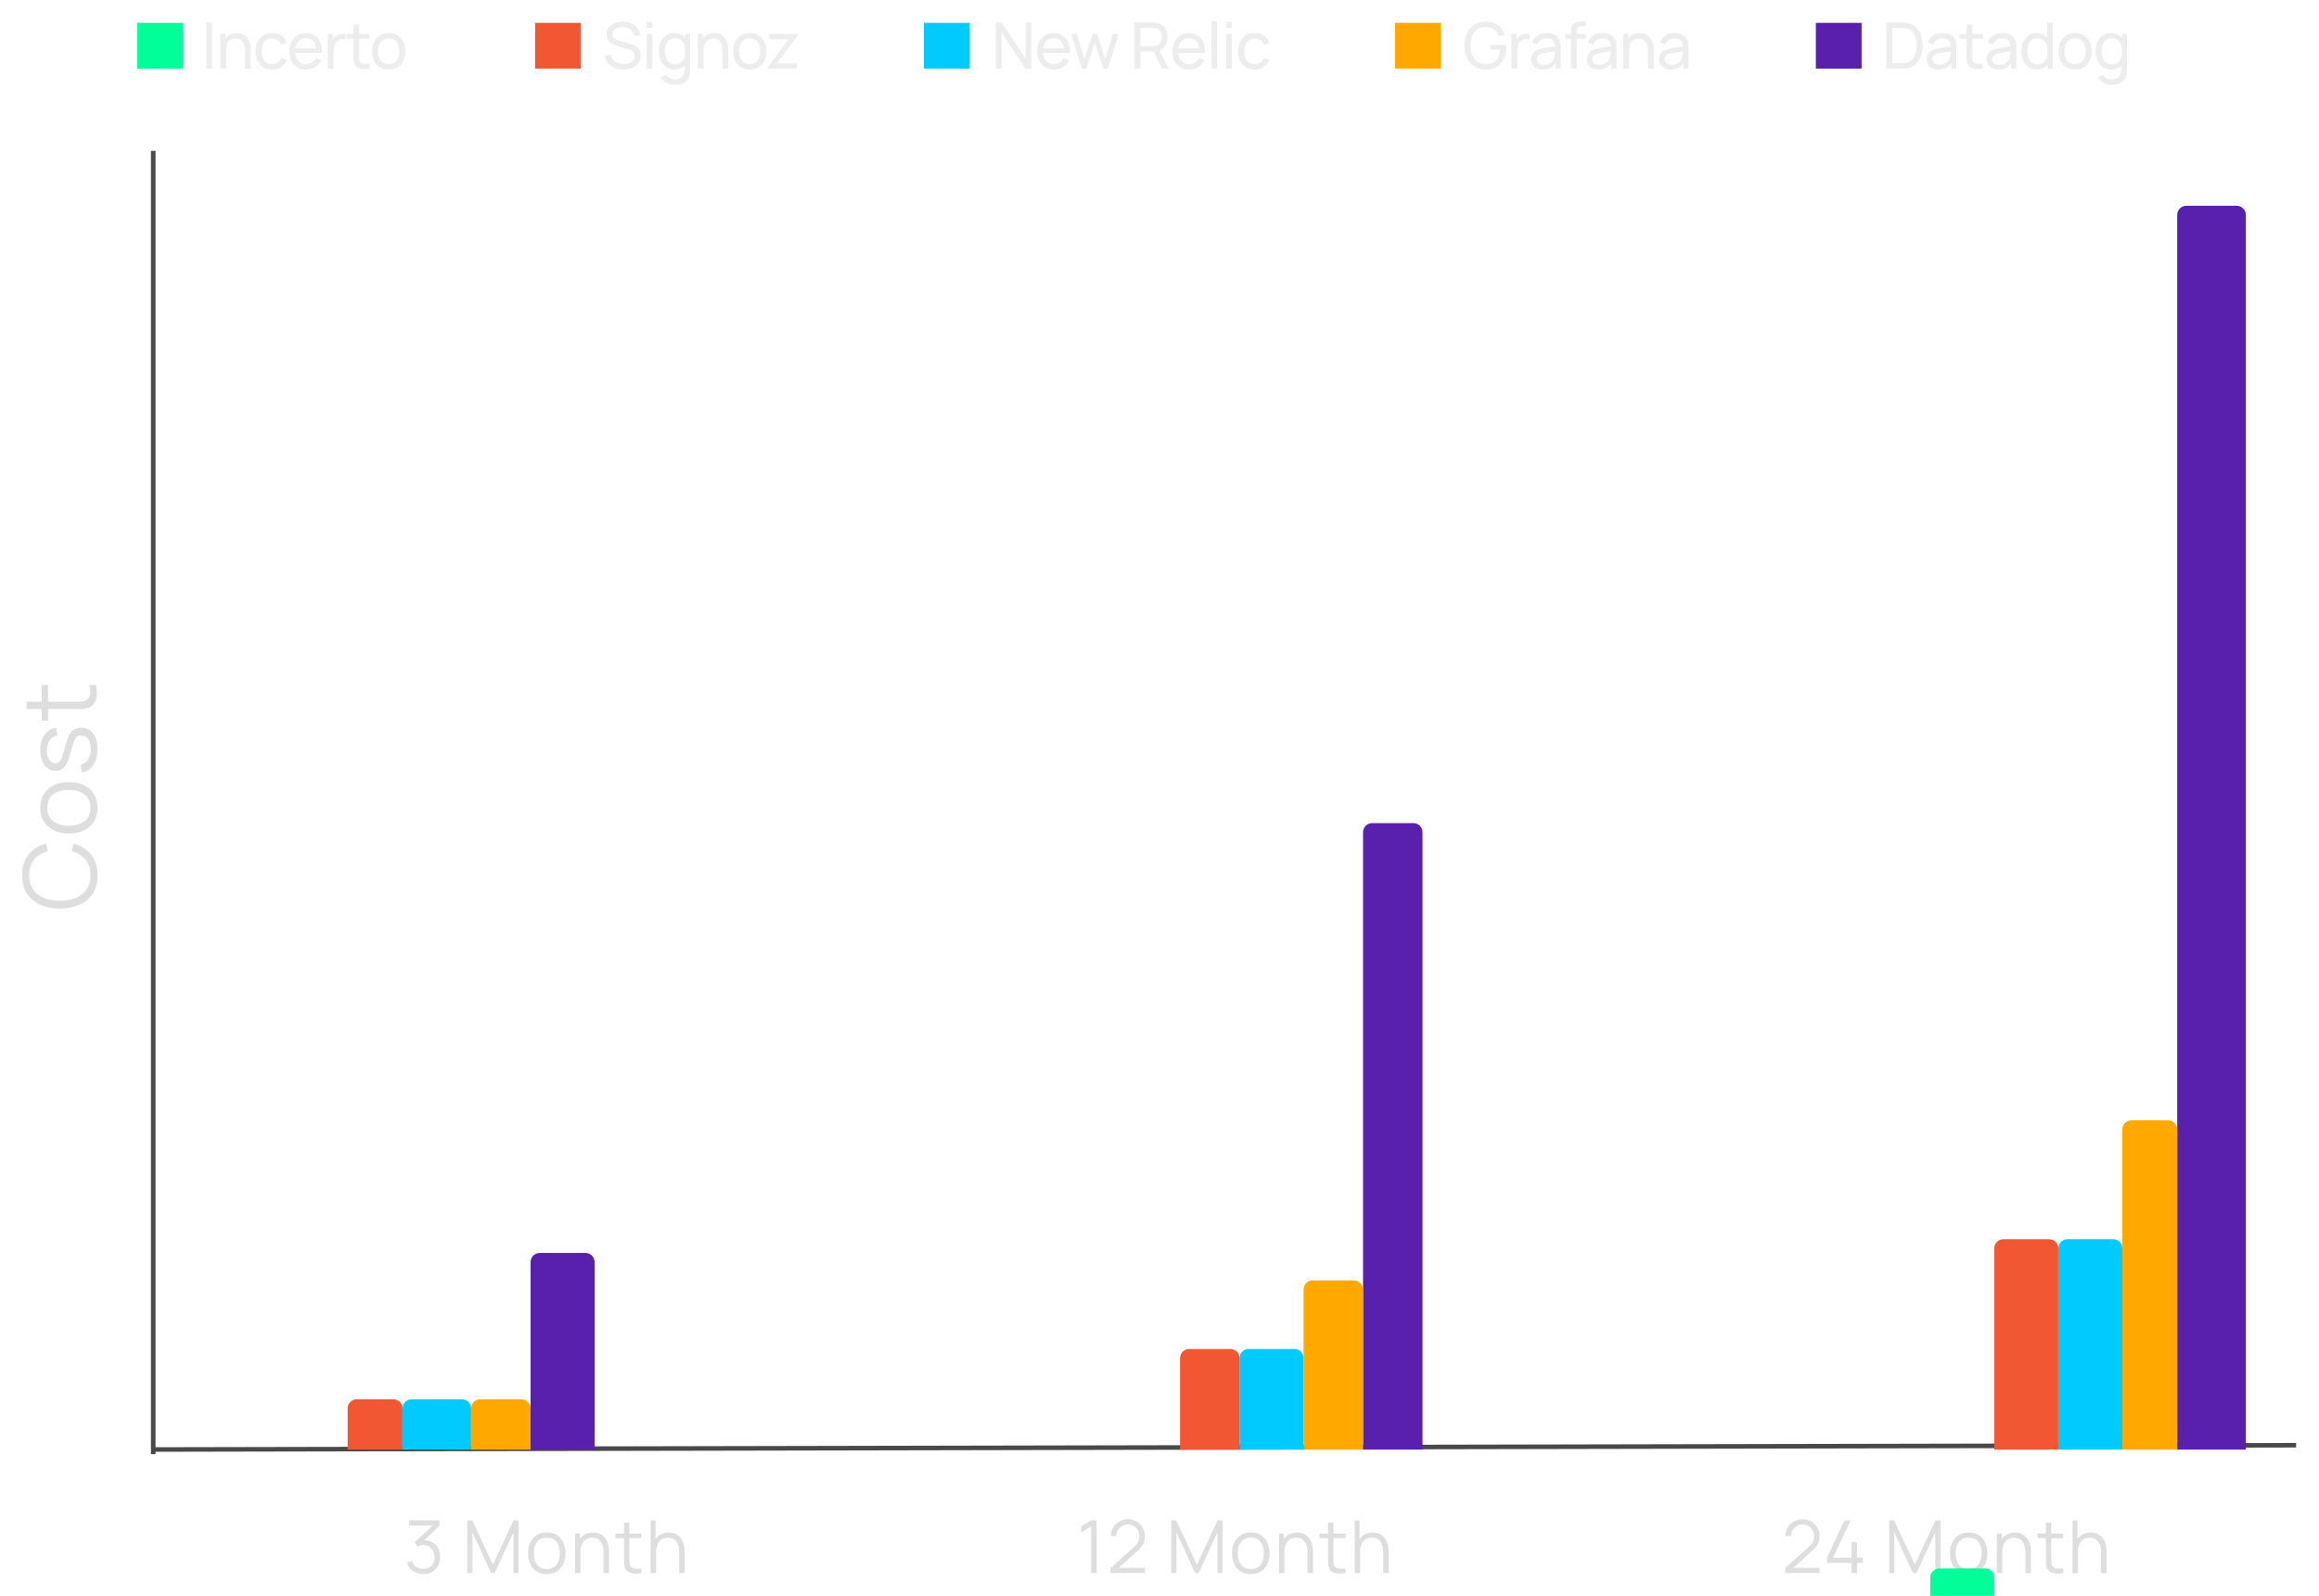 <svg width="507" height="349" viewBox="0 0 507 349" fill="none" xmlns="http://www.w3.org/2000/svg">
<line x1="33.5" y1="318" x2="33.5" y2="33" stroke="#494949"/>
<line y1="-0.5" x2="468.223" y2="-0.5" transform="matrix(1 -0.002 0.002 1 33.777 317.482)" stroke="#494949"/>
<path d="M92.569 344.232C91.998 344.232 91.472 344.131 90.993 343.928C90.513 343.725 90.099 343.437 89.752 343.064C89.406 342.685 89.153 342.235 88.993 341.712L90.112 341.376C90.305 341.947 90.619 342.379 91.056 342.672C91.499 342.965 91.998 343.107 92.552 343.096C93.064 343.085 93.504 342.971 93.873 342.752C94.246 342.533 94.531 342.229 94.728 341.84C94.926 341.451 95.025 341 95.025 340.488C95.025 339.704 94.795 339.075 94.337 338.6C93.883 338.12 93.283 337.88 92.537 337.88C92.329 337.88 92.11 337.909 91.88 337.968C91.651 338.021 91.438 338.099 91.24 338.2L90.648 337.264L95.129 333.128L95.32 333.608H89.448V332.48H96.105V333.624L92.201 337.352L92.184 336.888C92.984 336.787 93.689 336.877 94.296 337.16C94.904 337.443 95.379 337.875 95.721 338.456C96.067 339.032 96.24 339.709 96.24 340.488C96.24 341.224 96.081 341.875 95.76 342.44C95.446 343 95.011 343.44 94.457 343.76C93.902 344.075 93.272 344.232 92.569 344.232ZM102.159 344V332.48H103.239L107.767 342.168L112.271 332.48H113.367V343.992H112.247V335.104L108.143 344H107.383L103.287 335.104V344H102.159ZM119.541 344.24C118.682 344.24 117.949 344.045 117.341 343.656C116.733 343.267 116.266 342.728 115.941 342.04C115.615 341.352 115.453 340.563 115.453 339.672C115.453 338.765 115.618 337.971 115.949 337.288C116.279 336.605 116.749 336.075 117.357 335.696C117.97 335.312 118.698 335.12 119.541 335.12C120.405 335.12 121.141 335.315 121.749 335.704C122.362 336.088 122.829 336.624 123.149 337.312C123.474 337.995 123.637 338.781 123.637 339.672C123.637 340.579 123.474 341.376 123.149 342.064C122.823 342.747 122.354 343.28 121.741 343.664C121.127 344.048 120.394 344.24 119.541 344.24ZM119.541 343.112C120.501 343.112 121.215 342.795 121.685 342.16C122.154 341.52 122.389 340.691 122.389 339.672C122.389 338.627 122.151 337.795 121.677 337.176C121.207 336.557 120.495 336.248 119.541 336.248C118.895 336.248 118.362 336.395 117.941 336.688C117.525 336.976 117.213 337.379 117.005 337.896C116.802 338.408 116.701 339 116.701 339.672C116.701 340.712 116.941 341.547 117.421 342.176C117.901 342.8 118.607 343.112 119.541 343.112ZM131.961 344V339.592C131.961 339.112 131.916 338.672 131.825 338.272C131.735 337.867 131.588 337.515 131.385 337.216C131.188 336.912 130.929 336.677 130.609 336.512C130.295 336.347 129.911 336.264 129.457 336.264C129.041 336.264 128.673 336.336 128.353 336.48C128.039 336.624 127.772 336.832 127.553 337.104C127.34 337.371 127.177 337.696 127.065 338.08C126.953 338.464 126.897 338.901 126.897 339.392L126.065 339.208C126.065 338.323 126.22 337.579 126.529 336.976C126.839 336.373 127.265 335.917 127.809 335.608C128.353 335.299 128.977 335.144 129.681 335.144C130.199 335.144 130.649 335.224 131.033 335.384C131.423 335.544 131.751 335.76 132.017 336.032C132.289 336.304 132.508 336.616 132.673 336.968C132.839 337.315 132.959 337.685 133.033 338.08C133.108 338.469 133.145 338.859 133.145 339.248V344H131.961ZM125.713 344V335.36H126.777V337.488H126.897V344H125.713ZM140.245 344C139.76 344.101 139.28 344.141 138.805 344.12C138.336 344.099 137.915 343.997 137.541 343.816C137.173 343.635 136.893 343.352 136.701 342.968C136.547 342.648 136.461 342.325 136.445 342C136.435 341.669 136.429 341.293 136.429 340.872V332.96H137.597V340.824C137.597 341.187 137.6 341.491 137.605 341.736C137.616 341.976 137.672 342.189 137.773 342.376C137.965 342.733 138.269 342.947 138.685 343.016C139.107 343.085 139.627 343.069 140.245 342.968V344ZM134.581 336.368V335.36H140.245V336.368H134.581ZM148.507 344V339.592C148.507 339.112 148.462 338.672 148.371 338.272C148.281 337.867 148.134 337.515 147.931 337.216C147.734 336.912 147.475 336.677 147.155 336.512C146.841 336.347 146.457 336.264 146.003 336.264C145.587 336.264 145.219 336.336 144.899 336.48C144.585 336.624 144.318 336.832 144.099 337.104C143.886 337.371 143.723 337.696 143.611 338.08C143.499 338.464 143.443 338.901 143.443 339.392L142.611 339.208C142.611 338.323 142.766 337.579 143.075 336.976C143.385 336.373 143.811 335.917 144.355 335.608C144.899 335.299 145.523 335.144 146.227 335.144C146.745 335.144 147.195 335.224 147.579 335.384C147.969 335.544 148.297 335.76 148.563 336.032C148.835 336.304 149.054 336.616 149.219 336.968C149.385 337.315 149.505 337.685 149.579 338.08C149.654 338.469 149.691 338.859 149.691 339.248V344H148.507ZM142.259 344V332.48H143.323V338.984H143.443V344H142.259Z" fill="#DEDEDE"/>
<path d="M238.563 344V333.792L236.395 335.096V333.776L238.563 332.48H239.755V344H238.563ZM242.789 343.992L242.797 342.92L248.005 338.216C248.453 337.811 248.749 337.427 248.893 337.064C249.042 336.696 249.117 336.312 249.117 335.912C249.117 335.437 249.005 335.008 248.781 334.624C248.557 334.24 248.256 333.936 247.877 333.712C247.498 333.483 247.074 333.368 246.605 333.368C246.114 333.368 245.677 333.485 245.293 333.72C244.909 333.955 244.605 334.264 244.381 334.648C244.162 335.032 244.056 335.451 244.061 335.904H242.861C242.861 335.205 243.026 334.579 243.357 334.024C243.688 333.469 244.136 333.035 244.701 332.72C245.266 332.4 245.906 332.24 246.621 332.24C247.32 332.24 247.946 332.405 248.501 332.736C249.061 333.061 249.501 333.504 249.821 334.064C250.146 334.619 250.309 335.237 250.309 335.92C250.309 336.4 250.25 336.824 250.133 337.192C250.021 337.555 249.842 337.893 249.597 338.208C249.357 338.517 249.05 338.837 248.677 339.168L244.053 343.344L243.869 342.864H250.309V343.992H242.789ZM256.077 344V332.48H257.157L261.685 342.168L266.189 332.48H267.285V343.992H266.165V335.104L262.061 344H261.301L257.205 335.104V344H256.077ZM273.458 344.24C272.6 344.24 271.866 344.045 271.258 343.656C270.65 343.267 270.184 342.728 269.858 342.04C269.533 341.352 269.37 340.563 269.37 339.672C269.37 338.765 269.536 337.971 269.866 337.288C270.197 336.605 270.666 336.075 271.274 335.696C271.888 335.312 272.616 335.12 273.458 335.12C274.322 335.12 275.058 335.315 275.666 335.704C276.28 336.088 276.746 336.624 277.066 337.312C277.392 337.995 277.554 338.781 277.554 339.672C277.554 340.579 277.392 341.376 277.066 342.064C276.741 342.747 276.272 343.28 275.658 343.664C275.045 344.048 274.312 344.24 273.458 344.24ZM273.458 343.112C274.418 343.112 275.133 342.795 275.602 342.16C276.072 341.52 276.306 340.691 276.306 339.672C276.306 338.627 276.069 337.795 275.594 337.176C275.125 336.557 274.413 336.248 273.458 336.248C272.813 336.248 272.28 336.395 271.858 336.688C271.442 336.976 271.13 337.379 270.922 337.896C270.72 338.408 270.618 339 270.618 339.672C270.618 340.712 270.858 341.547 271.338 342.176C271.818 342.8 272.525 343.112 273.458 343.112ZM285.879 344V339.592C285.879 339.112 285.834 338.672 285.743 338.272C285.652 337.867 285.506 337.515 285.303 337.216C285.106 336.912 284.847 336.677 284.527 336.512C284.212 336.347 283.828 336.264 283.375 336.264C282.959 336.264 282.591 336.336 282.271 336.48C281.956 336.624 281.69 336.832 281.471 337.104C281.258 337.371 281.095 337.696 280.983 338.08C280.871 338.464 280.815 338.901 280.815 339.392L279.983 339.208C279.983 338.323 280.138 337.579 280.447 336.976C280.756 336.373 281.183 335.917 281.727 335.608C282.271 335.299 282.895 335.144 283.599 335.144C284.116 335.144 284.567 335.224 284.951 335.384C285.34 335.544 285.668 335.76 285.935 336.032C286.207 336.304 286.426 336.616 286.591 336.968C286.756 337.315 286.876 337.685 286.951 338.08C287.026 338.469 287.063 338.859 287.063 339.248V344H285.879ZM279.631 344V335.36H280.695V337.488H280.815V344H279.631ZM294.163 344C293.678 344.101 293.198 344.141 292.723 344.12C292.254 344.099 291.832 343.997 291.459 343.816C291.091 343.635 290.811 343.352 290.619 342.968C290.464 342.648 290.379 342.325 290.363 342C290.352 341.669 290.347 341.293 290.347 340.872V332.96H291.515V340.824C291.515 341.187 291.518 341.491 291.523 341.736C291.534 341.976 291.59 342.189 291.691 342.376C291.883 342.733 292.187 342.947 292.603 343.016C293.024 343.085 293.544 343.069 294.163 342.968V344ZM288.499 336.368V335.36H294.163V336.368H288.499ZM302.425 344V339.592C302.425 339.112 302.38 338.672 302.289 338.272C302.199 337.867 302.052 337.515 301.849 337.216C301.652 336.912 301.393 336.677 301.073 336.512C300.759 336.347 300.375 336.264 299.921 336.264C299.505 336.264 299.137 336.336 298.817 336.48C298.503 336.624 298.236 336.832 298.017 337.104C297.804 337.371 297.641 337.696 297.529 338.08C297.417 338.464 297.361 338.901 297.361 339.392L296.529 339.208C296.529 338.323 296.684 337.579 296.993 336.976C297.303 336.373 297.729 335.917 298.273 335.608C298.817 335.299 299.441 335.144 300.145 335.144C300.663 335.144 301.113 335.224 301.497 335.384C301.887 335.544 302.215 335.76 302.481 336.032C302.753 336.304 302.972 336.616 303.137 336.968C303.303 337.315 303.423 337.685 303.497 338.08C303.572 338.469 303.609 338.859 303.609 339.248V344H302.425ZM296.177 344V332.48H297.241V338.984H297.361V344H296.177Z" fill="#DEDEDE"/>
<path d="M390.289 343.992L390.297 342.92L395.505 338.216C395.953 337.811 396.249 337.427 396.393 337.064C396.543 336.696 396.617 336.312 396.617 335.912C396.617 335.437 396.505 335.008 396.281 334.624C396.057 334.24 395.756 333.936 395.377 333.712C394.999 333.483 394.575 333.368 394.105 333.368C393.615 333.368 393.177 333.485 392.793 333.72C392.409 333.955 392.105 334.264 391.881 334.648C391.663 335.032 391.556 335.451 391.561 335.904H390.361C390.361 335.205 390.527 334.579 390.857 334.024C391.188 333.469 391.636 333.035 392.201 332.72C392.767 332.4 393.407 332.24 394.121 332.24C394.82 332.24 395.447 332.405 396.001 332.736C396.561 333.061 397.001 333.504 397.321 334.064C397.647 334.619 397.809 335.237 397.809 335.92C397.809 336.4 397.751 336.824 397.633 337.192C397.521 337.555 397.343 337.893 397.097 338.208C396.857 338.517 396.551 338.837 396.177 339.168L391.553 343.344L391.369 342.864H397.809V343.992H390.289ZM404.814 344V341.768H399.422V340.648L403.278 332.48H404.598L400.742 340.648H404.814V337.288H405.998V340.648H407.254V341.768H405.998V344H404.814ZM413.023 344V332.48H414.103L418.631 342.168L423.135 332.48H424.231V343.992H423.111V335.104L419.007 344H418.247L414.151 335.104V344H413.023ZM430.404 344.24C429.545 344.24 428.812 344.045 428.204 343.656C427.596 343.267 427.129 342.728 426.804 342.04C426.478 341.352 426.316 340.563 426.316 339.672C426.316 338.765 426.481 337.971 426.812 337.288C427.142 336.605 427.612 336.075 428.22 335.696C428.833 335.312 429.561 335.12 430.404 335.12C431.268 335.12 432.004 335.315 432.612 335.704C433.225 336.088 433.692 336.624 434.012 337.312C434.337 337.995 434.5 338.781 434.5 339.672C434.5 340.579 434.337 341.376 434.012 342.064C433.686 342.747 433.217 343.28 432.604 343.664C431.99 344.048 431.257 344.24 430.404 344.24ZM430.404 343.112C431.364 343.112 432.078 342.795 432.548 342.16C433.017 341.52 433.252 340.691 433.252 339.672C433.252 338.627 433.014 337.795 432.54 337.176C432.07 336.557 431.358 336.248 430.404 336.248C429.758 336.248 429.225 336.395 428.804 336.688C428.388 336.976 428.076 337.379 427.868 337.896C427.665 338.408 427.564 339 427.564 339.672C427.564 340.712 427.804 341.547 428.284 342.176C428.764 342.8 429.47 343.112 430.404 343.112ZM442.824 344V339.592C442.824 339.112 442.779 338.672 442.688 338.272C442.598 337.867 442.451 337.515 442.248 337.216C442.051 336.912 441.792 336.677 441.472 336.512C441.158 336.347 440.774 336.264 440.32 336.264C439.904 336.264 439.536 336.336 439.216 336.48C438.902 336.624 438.635 336.832 438.416 337.104C438.203 337.371 438.04 337.696 437.928 338.08C437.816 338.464 437.76 338.901 437.76 339.392L436.928 339.208C436.928 338.323 437.083 337.579 437.392 336.976C437.702 336.373 438.128 335.917 438.672 335.608C439.216 335.299 439.84 335.144 440.544 335.144C441.062 335.144 441.512 335.224 441.896 335.384C442.286 335.544 442.614 335.76 442.88 336.032C443.152 336.304 443.371 336.616 443.536 336.968C443.702 337.315 443.822 337.685 443.896 338.08C443.971 338.469 444.008 338.859 444.008 339.248V344H442.824ZM436.576 344V335.36H437.64V337.488H437.76V344H436.576ZM451.108 344C450.623 344.101 450.143 344.141 449.668 344.12C449.199 344.099 448.778 343.997 448.404 343.816C448.036 343.635 447.756 343.352 447.564 342.968C447.41 342.648 447.324 342.325 447.308 342C447.298 341.669 447.292 341.293 447.292 340.872V332.96H448.46V340.824C448.46 341.187 448.463 341.491 448.468 341.736C448.479 341.976 448.535 342.189 448.636 342.376C448.828 342.733 449.132 342.947 449.548 343.016C449.97 343.085 450.49 343.069 451.108 342.968V344ZM445.444 336.368V335.36H451.108V336.368H445.444ZM459.371 344V339.592C459.371 339.112 459.325 338.672 459.235 338.272C459.144 337.867 458.997 337.515 458.795 337.216C458.597 336.912 458.339 336.677 458.019 336.512C457.704 336.347 457.32 336.264 456.867 336.264C456.451 336.264 456.083 336.336 455.763 336.48C455.448 336.624 455.181 336.832 454.963 337.104C454.749 337.371 454.587 337.696 454.475 338.08C454.363 338.464 454.307 338.901 454.307 339.392L453.475 339.208C453.475 338.323 453.629 337.579 453.939 336.976C454.248 336.373 454.675 335.917 455.219 335.608C455.763 335.299 456.387 335.144 457.091 335.144C457.608 335.144 458.059 335.224 458.443 335.384C458.832 335.544 459.16 335.76 459.427 336.032C459.699 336.304 459.917 336.616 460.083 336.968C460.248 337.315 460.368 337.685 460.443 338.08C460.517 338.469 460.555 338.859 460.555 339.248V344H459.371ZM453.123 344V332.48H454.187V338.984H454.307V344H453.123Z" fill="#DEDEDE"/>
<path d="M21.33 191.394C21.33 192.971 20.982 194.302 20.285 195.387C19.581 196.473 18.609 197.294 17.37 197.851C16.131 198.409 14.701 198.687 13.08 198.687C11.459 198.687 10.029 198.409 8.79 197.851C7.551 197.294 6.583 196.473 5.886 195.387C5.182 194.302 4.83 192.971 4.83 191.394C4.83 189.554 5.303 188.05 6.249 186.884C7.188 185.718 8.449 184.919 10.033 184.486L10.462 186.136C9.208 186.474 8.214 187.079 7.481 187.951C6.748 188.824 6.381 189.972 6.381 191.394C6.381 192.634 6.663 193.664 7.228 194.485C7.793 195.307 8.581 195.926 9.593 196.344C10.598 196.755 11.76 196.968 13.08 196.982C14.4 196.99 15.562 196.788 16.567 196.377C17.572 195.959 18.36 195.336 18.932 194.507C19.497 193.671 19.779 192.634 19.779 191.394C19.779 189.972 19.412 188.824 18.679 187.951C17.938 187.079 16.945 186.474 15.698 186.136L16.127 184.486C17.711 184.919 18.976 185.718 19.922 186.884C20.861 188.05 21.33 189.554 21.33 191.394ZM21.33 176.658C21.33 177.839 21.062 178.847 20.527 179.683C19.992 180.519 19.251 181.161 18.305 181.608C17.359 182.056 16.274 182.279 15.049 182.279C13.802 182.279 12.71 182.052 11.771 181.597C10.832 181.143 10.103 180.497 9.582 179.661C9.054 178.818 8.79 177.817 8.79 176.658C8.79 175.47 9.058 174.458 9.593 173.622C10.121 172.779 10.858 172.137 11.804 171.697C12.743 171.25 13.824 171.026 15.049 171.026C16.296 171.026 17.392 171.25 18.338 171.697C19.277 172.145 20.01 172.79 20.538 173.633C21.066 174.477 21.33 175.485 21.33 176.658ZM19.779 176.658C19.779 175.338 19.343 174.356 18.47 173.71C17.59 173.065 16.45 172.742 15.049 172.742C13.612 172.742 12.468 173.069 11.617 173.721C10.766 174.367 10.341 175.346 10.341 176.658C10.341 177.546 10.543 178.279 10.946 178.858C11.342 179.43 11.896 179.859 12.607 180.145C13.311 180.424 14.125 180.563 15.049 180.563C16.479 180.563 17.627 180.233 18.492 179.573C19.35 178.913 19.779 177.942 19.779 176.658ZM21.319 163.834C21.319 165.228 21.018 166.375 20.417 167.277C19.816 168.172 18.98 168.722 17.909 168.927L17.634 167.277C18.309 167.101 18.848 166.702 19.251 166.078C19.647 165.448 19.845 164.67 19.845 163.746C19.845 162.844 19.658 162.133 19.284 161.612C18.903 161.092 18.386 160.831 17.733 160.831C17.366 160.831 17.069 160.916 16.842 161.084C16.607 161.246 16.391 161.579 16.193 162.085C15.995 162.591 15.76 163.347 15.489 164.351C15.196 165.429 14.902 166.273 14.609 166.881C14.316 167.49 13.978 167.923 13.597 168.179C13.208 168.436 12.735 168.564 12.178 168.564C11.503 168.564 10.913 168.374 10.407 167.992C9.894 167.611 9.498 167.083 9.219 166.408C8.933 165.734 8.79 164.949 8.79 164.054C8.79 163.16 8.937 162.36 9.23 161.656C9.516 160.945 9.919 160.373 10.44 159.94C10.961 159.508 11.566 159.251 12.255 159.17L12.552 160.82C11.855 160.93 11.305 161.279 10.902 161.865C10.491 162.445 10.279 163.182 10.264 164.076C10.242 164.92 10.403 165.605 10.748 166.133C11.085 166.661 11.536 166.925 12.101 166.925C12.416 166.925 12.688 166.83 12.915 166.639C13.135 166.449 13.344 166.104 13.542 165.605C13.74 165.099 13.956 164.381 14.191 163.449C14.47 162.357 14.763 161.499 15.071 160.875C15.379 160.252 15.742 159.808 16.16 159.544C16.578 159.28 17.095 159.148 17.711 159.148C18.833 159.148 19.717 159.566 20.362 160.402C21 161.231 21.319 162.375 21.319 163.834ZM21 149.801C21.139 150.468 21.194 151.128 21.165 151.781C21.136 152.426 20.996 153.005 20.747 153.519C20.498 154.025 20.109 154.41 19.581 154.674C19.141 154.886 18.697 155.004 18.25 155.026C17.795 155.04 17.278 155.048 16.699 155.048H5.82L5.82 153.442H16.633C17.132 153.442 17.55 153.438 17.887 153.431C18.217 153.416 18.51 153.339 18.767 153.2C19.258 152.936 19.552 152.518 19.647 151.946C19.742 151.366 19.72 150.651 19.581 149.801H21ZM10.506 157.589H9.12L9.12 149.801H10.506L10.506 157.589Z" fill="#DEDEDE"/>
<path d="M130 276C130 274.895 129.105 274 128 274H118C116.895 274 116 274.895 116 276V317H130V276Z" fill="#5920AD"/>
<path d="M103 308C103 306.895 102.105 306 101 306H90C88.895 306 88 306.895 88 308V317H103V308Z" fill="#00CAFF"/>
<path d="M116 308C116 306.895 115.105 306 114 306H105C103.895 306 103 306.895 103 308V317H116V308Z" fill="#FFA900"/>
<path d="M88 308C88 306.895 87.105 306 86 306H78C76.895 306 76 306.895 76 308V317H88V308Z" fill="#F25733"/>
<path d="M311 182C311 180.895 310.105 180 309 180H300C298.895 180 298 180.895 298 182V317H311V182Z" fill="#5920AD"/>
<path d="M285 297C285 295.895 284.105 295 283 295H273C271.895 295 271 295.895 271 297V317H285V297Z" fill="#00CAFF"/>
<path d="M298 282C298 280.895 297.105 280 296 280H287C285.895 280 285 280.895 285 282V317H298V282Z" fill="#FFA900"/>
<path d="M271 297C271 295.895 270.105 295 269 295H260C258.895 295 258 295.895 258 297V317H271V297Z" fill="#F25733"/>
<path d="M491 47C491 45.895 490.105 45 489 45H478C476.895 45 476 45.895 476 47V317H491V47Z" fill="#5920AD"/>
<path d="M464 273C464 271.895 463.105 271 462 271H452C450.895 271 450 271.895 450 273V317H464V273Z" fill="#00CAFF"/>
<path d="M476 247C476 245.895 475.105 245 474 245H466C464.895 245 464 245.895 464 247V317H476V247Z" fill="#FFA900"/>
<path d="M450 273C450 271.895 449.105 271 448 271H438C436.895 271 436 271.895 436 273V317H450V273Z" fill="#F25733"/>
<g filter="url(#filter0_ddddd_2175_2018)">
<path d="M76 317C76 315.895 75.105 315 74 315H63C61.895 315 61 315.895 61 317V317H76V317Z" fill="#00FF99"/>
</g>
<g filter="url(#filter1_ddddd_2175_2018)">
<path d="M258 317C258 315.895 257.105 315 256 315H246C244.895 315 244 315.895 244 317V317H258V317Z" fill="#00FF99"/>
</g>
<g filter="url(#filter2_ddddd_2175_2018)">
<path d="M436 308C436 306.895 435.105 306 434 306H424C422.895 306 422 306.895 422 308V317H436V308Z" fill="#00FF99"/>
</g>
<rect x="30" y="5" width="10" height="10" fill="#00FF99"/>
<path d="M45.12 15V4.92H46.366V15H45.12ZM53.569 15V11.213C53.569 10.854 53.537 10.508 53.471 10.177C53.411 9.846 53.301 9.549 53.142 9.288C52.988 9.022 52.778 8.812 52.512 8.658C52.251 8.504 51.92 8.427 51.518 8.427C51.206 8.427 50.921 8.481 50.664 8.588C50.412 8.691 50.195 8.849 50.013 9.064C49.831 9.279 49.689 9.549 49.586 9.876C49.488 10.198 49.439 10.578 49.439 11.017L48.62 10.765C48.62 10.032 48.751 9.405 49.012 8.882C49.278 8.355 49.649 7.951 50.125 7.671C50.606 7.386 51.171 7.244 51.819 7.244C52.309 7.244 52.727 7.321 53.072 7.475C53.418 7.629 53.705 7.834 53.933 8.091C54.162 8.343 54.342 8.628 54.472 8.945C54.603 9.258 54.694 9.577 54.745 9.904C54.801 10.226 54.829 10.532 54.829 10.821V15H53.569ZM48.179 15V7.44H49.299V9.463H49.439V15H48.179ZM59.486 15.21C58.721 15.21 58.069 15.04 57.533 14.699C57.001 14.354 56.595 13.88 56.315 13.278C56.035 12.676 55.89 11.99 55.881 11.22C55.89 10.431 56.037 9.738 56.322 9.141C56.611 8.539 57.024 8.07 57.561 7.734C58.097 7.398 58.744 7.23 59.5 7.23C60.298 7.23 60.984 7.426 61.558 7.818C62.136 8.21 62.524 8.747 62.72 9.428L61.488 9.799C61.329 9.36 61.07 9.02 60.711 8.777C60.356 8.534 59.948 8.413 59.486 8.413C58.968 8.413 58.541 8.534 58.205 8.777C57.869 9.015 57.619 9.346 57.456 9.771C57.292 10.191 57.209 10.674 57.204 11.22C57.213 12.06 57.407 12.739 57.785 13.257C58.167 13.77 58.734 14.027 59.486 14.027C59.98 14.027 60.391 13.915 60.718 13.691C61.044 13.462 61.292 13.133 61.46 12.704L62.72 13.033C62.459 13.738 62.05 14.277 61.495 14.65C60.94 15.023 60.27 15.21 59.486 15.21ZM66.939 15.21C66.197 15.21 65.549 15.047 64.993 14.72C64.443 14.389 64.013 13.929 63.705 13.341C63.397 12.748 63.243 12.058 63.243 11.269C63.243 10.443 63.395 9.729 63.698 9.127C64.002 8.52 64.424 8.054 64.965 7.727C65.511 7.396 66.151 7.23 66.883 7.23C67.644 7.23 68.29 7.405 68.822 7.755C69.359 8.105 69.76 8.604 70.026 9.253C70.297 9.902 70.414 10.674 70.376 11.57H69.116V11.122C69.102 10.193 68.913 9.5 68.549 9.043C68.185 8.581 67.644 8.35 66.925 8.35C66.155 8.35 65.57 8.597 65.168 9.092C64.767 9.587 64.566 10.296 64.566 11.22C64.566 12.111 64.767 12.802 65.168 13.292C65.57 13.782 66.141 14.027 66.883 14.027C67.383 14.027 67.817 13.913 68.185 13.684C68.554 13.455 68.843 13.126 69.053 12.697L70.25 13.11C69.956 13.777 69.513 14.295 68.92 14.664C68.332 15.028 67.672 15.21 66.939 15.21ZM64.146 11.57V10.569H69.732V11.57H64.146ZM71.655 15V7.44H72.768V9.267L72.586 9.029C72.675 8.796 72.789 8.581 72.929 8.385C73.074 8.189 73.235 8.028 73.412 7.902C73.608 7.743 73.83 7.622 74.077 7.538C74.324 7.454 74.576 7.405 74.833 7.391C75.09 7.372 75.33 7.389 75.554 7.44V8.609C75.293 8.539 75.006 8.52 74.693 8.553C74.38 8.586 74.091 8.7 73.825 8.896C73.582 9.069 73.393 9.279 73.258 9.526C73.127 9.773 73.036 10.042 72.985 10.331C72.934 10.616 72.908 10.907 72.908 11.206V15H71.655ZM80.819 15C80.371 15.089 79.927 15.124 79.489 15.105C79.055 15.091 78.667 15.005 78.327 14.846C77.986 14.683 77.727 14.431 77.55 14.09C77.4 13.791 77.319 13.49 77.305 13.187C77.295 12.879 77.291 12.531 77.291 12.144V5.34H78.537V12.088C78.537 12.396 78.539 12.66 78.544 12.879C78.553 13.098 78.602 13.287 78.691 13.446C78.859 13.745 79.125 13.92 79.489 13.971C79.857 14.022 80.301 14.008 80.819 13.929V15ZM75.758 8.469V7.44H80.819V8.469H75.758ZM84.979 15.21C84.228 15.21 83.579 15.04 83.033 14.699C82.492 14.358 82.074 13.887 81.78 13.285C81.486 12.683 81.339 11.992 81.339 11.213C81.339 10.42 81.488 9.724 81.787 9.127C82.086 8.53 82.508 8.065 83.054 7.734C83.6 7.398 84.242 7.23 84.979 7.23C85.735 7.23 86.386 7.4 86.932 7.741C87.478 8.077 87.896 8.546 88.185 9.148C88.479 9.745 88.626 10.434 88.626 11.213C88.626 12.002 88.479 12.697 88.185 13.299C87.891 13.896 87.471 14.365 86.925 14.706C86.379 15.042 85.73 15.21 84.979 15.21ZM84.979 14.027C85.763 14.027 86.346 13.766 86.729 13.243C87.112 12.72 87.303 12.044 87.303 11.213C87.303 10.359 87.109 9.68 86.722 9.176C86.335 8.667 85.754 8.413 84.979 8.413C84.452 8.413 84.018 8.532 83.677 8.77C83.336 9.008 83.082 9.337 82.914 9.757C82.746 10.177 82.662 10.662 82.662 11.213C82.662 12.062 82.858 12.744 83.25 13.257C83.642 13.77 84.218 14.027 84.979 14.027Z" fill="#EDEDED"/>
<rect x="117" y="5" width="10" height="10" fill="#F25733"/>
<path d="M136.291 15.21C135.577 15.21 134.933 15.089 134.359 14.846C133.79 14.603 133.318 14.258 132.945 13.81C132.576 13.357 132.336 12.823 132.224 12.207L133.512 12.004C133.675 12.639 134.014 13.136 134.527 13.495C135.045 13.85 135.654 14.027 136.354 14.027C136.807 14.027 137.215 13.957 137.579 13.817C137.948 13.672 138.239 13.467 138.454 13.201C138.669 12.935 138.776 12.62 138.776 12.256C138.776 12.032 138.736 11.841 138.657 11.682C138.582 11.519 138.477 11.381 138.342 11.269C138.211 11.152 138.062 11.054 137.894 10.975C137.726 10.896 137.551 10.83 137.369 10.779L134.8 10.016C134.52 9.932 134.249 9.827 133.988 9.701C133.727 9.57 133.493 9.409 133.288 9.218C133.083 9.022 132.919 8.789 132.798 8.518C132.677 8.243 132.616 7.918 132.616 7.545C132.616 6.948 132.77 6.439 133.078 6.019C133.391 5.594 133.813 5.27 134.345 5.046C134.877 4.822 135.477 4.712 136.144 4.717C136.821 4.722 137.425 4.843 137.957 5.081C138.494 5.314 138.937 5.65 139.287 6.089C139.642 6.528 139.88 7.053 140.001 7.664L138.678 7.895C138.608 7.484 138.452 7.132 138.209 6.838C137.971 6.539 137.672 6.311 137.313 6.152C136.954 5.989 136.559 5.905 136.13 5.9C135.719 5.895 135.348 5.961 135.017 6.096C134.686 6.231 134.422 6.42 134.226 6.663C134.03 6.901 133.932 7.176 133.932 7.489C133.932 7.797 134.021 8.047 134.198 8.238C134.375 8.425 134.592 8.574 134.849 8.686C135.11 8.793 135.365 8.882 135.612 8.952L137.53 9.505C137.749 9.566 138.001 9.65 138.286 9.757C138.575 9.864 138.855 10.016 139.126 10.212C139.397 10.403 139.621 10.66 139.798 10.982C139.975 11.299 140.064 11.701 140.064 12.186C140.064 12.671 139.966 13.103 139.77 13.481C139.579 13.859 139.31 14.176 138.965 14.433C138.62 14.685 138.218 14.876 137.761 15.007C137.304 15.142 136.814 15.21 136.291 15.21ZM141.392 6.103V4.815H142.638V6.103H141.392ZM141.392 15V7.44H142.638V15H141.392ZM147.518 18.57C147.121 18.57 146.734 18.509 146.356 18.388C145.978 18.267 145.63 18.082 145.313 17.835C145 17.592 144.739 17.284 144.529 16.911L145.67 16.309C145.856 16.678 146.12 16.946 146.461 17.114C146.806 17.282 147.161 17.366 147.525 17.366C148.005 17.366 148.404 17.277 148.722 17.1C149.039 16.927 149.272 16.668 149.422 16.323C149.576 15.978 149.65 15.548 149.646 15.035V12.97H149.793V7.44H150.899V15.049C150.899 15.254 150.892 15.453 150.878 15.644C150.868 15.835 150.845 16.024 150.808 16.211C150.71 16.748 150.516 17.189 150.227 17.534C149.937 17.884 149.564 18.143 149.107 18.311C148.649 18.484 148.12 18.57 147.518 18.57ZM147.427 15.21C146.722 15.21 146.118 15.035 145.614 14.685C145.11 14.33 144.72 13.852 144.445 13.25C144.174 12.648 144.039 11.969 144.039 11.213C144.039 10.457 144.174 9.778 144.445 9.176C144.72 8.574 145.11 8.1 145.614 7.755C146.118 7.405 146.72 7.23 147.42 7.23C148.134 7.23 148.733 7.403 149.219 7.748C149.704 8.093 150.07 8.567 150.318 9.169C150.57 9.771 150.696 10.452 150.696 11.213C150.696 11.964 150.57 12.643 150.318 13.25C150.07 13.852 149.704 14.33 149.219 14.685C148.733 15.035 148.136 15.21 147.427 15.21ZM147.581 14.069C148.089 14.069 148.507 13.948 148.834 13.705C149.16 13.458 149.401 13.119 149.555 12.69C149.713 12.256 149.793 11.764 149.793 11.213C149.793 10.653 149.713 10.161 149.555 9.736C149.401 9.307 149.163 8.973 148.841 8.735C148.519 8.492 148.11 8.371 147.616 8.371C147.102 8.371 146.678 8.497 146.342 8.749C146.01 9.001 145.763 9.342 145.6 9.771C145.441 10.2 145.362 10.681 145.362 11.213C145.362 11.75 145.443 12.235 145.607 12.669C145.77 13.098 146.015 13.439 146.342 13.691C146.673 13.943 147.086 14.069 147.581 14.069ZM157.956 15V11.213C157.956 10.854 157.924 10.508 157.858 10.177C157.798 9.846 157.688 9.549 157.529 9.288C157.375 9.022 157.165 8.812 156.899 8.658C156.638 8.504 156.307 8.427 155.905 8.427C155.593 8.427 155.308 8.481 155.051 8.588C154.799 8.691 154.582 8.849 154.4 9.064C154.218 9.279 154.076 9.549 153.973 9.876C153.875 10.198 153.826 10.578 153.826 11.017L153.007 10.765C153.007 10.032 153.138 9.405 153.399 8.882C153.665 8.355 154.036 7.951 154.512 7.671C154.993 7.386 155.558 7.244 156.206 7.244C156.696 7.244 157.114 7.321 157.459 7.475C157.805 7.629 158.092 7.834 158.32 8.091C158.549 8.343 158.729 8.628 158.859 8.945C158.99 9.258 159.081 9.577 159.132 9.904C159.188 10.226 159.216 10.532 159.216 10.821V15H157.956ZM152.566 15V7.44H153.686V9.463H153.826V15H152.566ZM163.908 15.21C163.156 15.21 162.508 15.04 161.962 14.699C161.42 14.358 161.003 13.887 160.709 13.285C160.415 12.683 160.268 11.992 160.268 11.213C160.268 10.42 160.417 9.724 160.716 9.127C161.014 8.53 161.437 8.065 161.983 7.734C162.529 7.398 163.17 7.23 163.908 7.23C164.664 7.23 165.315 7.4 165.861 7.741C166.407 8.077 166.824 8.546 167.114 9.148C167.408 9.745 167.555 10.434 167.555 11.213C167.555 12.002 167.408 12.697 167.114 13.299C166.82 13.896 166.4 14.365 165.854 14.706C165.308 15.042 164.659 15.21 163.908 15.21ZM163.908 14.027C164.692 14.027 165.275 13.766 165.658 13.243C166.04 12.72 166.232 12.044 166.232 11.213C166.232 10.359 166.038 9.68 165.651 9.176C165.263 8.667 164.682 8.413 163.908 8.413C163.38 8.413 162.946 8.532 162.606 8.77C162.265 9.008 162.011 9.337 161.843 9.757C161.675 10.177 161.591 10.662 161.591 11.213C161.591 12.062 161.787 12.744 162.179 13.257C162.571 13.77 163.147 14.027 163.908 14.027ZM167.843 15V14.776L172.428 8.574H168.221V7.44H174.437V7.678L169.859 13.866H174.199V15H167.843Z" fill="#EDEDED"/>
<rect x="202" y="5" width="10" height="10" fill="#00CAFF"/>
<path d="M217.714 15V4.92H218.974L224.231 12.795V4.92H225.491V15H224.231L218.974 7.118V15H217.714ZM230.445 15.21C229.703 15.21 229.054 15.047 228.499 14.72C227.948 14.389 227.519 13.929 227.211 13.341C226.903 12.748 226.749 12.058 226.749 11.269C226.749 10.443 226.9 9.729 227.204 9.127C227.507 8.52 227.929 8.054 228.471 7.727C229.017 7.396 229.656 7.23 230.389 7.23C231.149 7.23 231.796 7.405 232.328 7.755C232.864 8.105 233.266 8.604 233.532 9.253C233.802 9.902 233.919 10.674 233.882 11.57H232.622V11.122C232.608 10.193 232.419 9.5 232.055 9.043C231.691 8.581 231.149 8.35 230.431 8.35C229.661 8.35 229.075 8.597 228.674 9.092C228.272 9.587 228.072 10.296 228.072 11.22C228.072 12.111 228.272 12.802 228.674 13.292C229.075 13.782 229.647 14.027 230.389 14.027C230.888 14.027 231.322 13.913 231.691 13.684C232.059 13.455 232.349 13.126 232.559 12.697L233.756 13.11C233.462 13.777 233.018 14.295 232.426 14.664C231.838 15.028 231.177 15.21 230.445 15.21ZM227.652 11.57V10.569H233.238V11.57H227.652ZM236.497 15L234.187 7.433L235.426 7.44L237.113 12.97L238.814 7.44H239.913L241.607 12.97L243.301 7.44H244.533L242.223 15H241.187L239.36 9.253L237.533 15H236.497ZM248.039 15V4.92H252.022C252.12 4.92 252.237 4.925 252.372 4.934C252.508 4.939 252.638 4.953 252.764 4.976C253.31 5.06 253.768 5.247 254.136 5.536C254.51 5.825 254.79 6.192 254.976 6.635C255.163 7.074 255.256 7.561 255.256 8.098C255.256 8.877 255.053 9.554 254.647 10.128C254.241 10.697 253.646 11.054 252.862 11.199L252.386 11.276H249.285V15H248.039ZM254.038 15L252.05 10.898L253.282 10.52L255.466 15H254.038ZM249.285 10.093H251.98C252.069 10.093 252.169 10.088 252.281 10.079C252.398 10.07 252.508 10.053 252.61 10.03C252.932 9.955 253.194 9.82 253.394 9.624C253.6 9.423 253.749 9.19 253.842 8.924C253.936 8.653 253.982 8.378 253.982 8.098C253.982 7.818 253.936 7.545 253.842 7.279C253.749 7.008 253.6 6.773 253.394 6.572C253.194 6.371 252.932 6.236 252.61 6.166C252.508 6.138 252.398 6.122 252.281 6.117C252.169 6.108 252.069 6.103 251.98 6.103H249.285V10.093ZM260.004 15.21C259.262 15.21 258.614 15.047 258.058 14.72C257.508 14.389 257.078 13.929 256.77 13.341C256.462 12.748 256.308 12.058 256.308 11.269C256.308 10.443 256.46 9.729 256.763 9.127C257.067 8.52 257.489 8.054 258.03 7.727C258.576 7.396 259.216 7.23 259.948 7.23C260.709 7.23 261.355 7.405 261.887 7.755C262.424 8.105 262.825 8.604 263.091 9.253C263.362 9.902 263.479 10.674 263.441 11.57H262.181V11.122C262.167 10.193 261.978 9.5 261.614 9.043C261.25 8.581 260.709 8.35 259.99 8.35C259.22 8.35 258.635 8.597 258.233 9.092C257.832 9.587 257.631 10.296 257.631 11.22C257.631 12.111 257.832 12.802 258.233 13.292C258.635 13.782 259.206 14.027 259.948 14.027C260.448 14.027 260.882 13.913 261.25 13.684C261.619 13.455 261.908 13.126 262.118 12.697L263.315 13.11C263.021 13.777 262.578 14.295 261.985 14.664C261.397 15.028 260.737 15.21 260.004 15.21ZM257.211 11.57V10.569H262.797V11.57H257.211ZM264.86 15V4.71H266.106V15H264.86ZM268.066 6.103V4.815H269.312V6.103H268.066ZM268.066 15V7.44H269.312V15H268.066ZM274.317 15.21C273.552 15.21 272.901 15.04 272.364 14.699C271.832 14.354 271.426 13.88 271.146 13.278C270.866 12.676 270.722 11.99 270.712 11.22C270.722 10.431 270.869 9.738 271.153 9.141C271.443 8.539 271.856 8.07 272.392 7.734C272.929 7.398 273.575 7.23 274.331 7.23C275.129 7.23 275.815 7.426 276.389 7.818C276.968 8.21 277.355 8.747 277.551 9.428L276.319 9.799C276.161 9.36 275.902 9.02 275.542 8.777C275.188 8.534 274.779 8.413 274.317 8.413C273.799 8.413 273.372 8.534 273.036 8.777C272.7 9.015 272.451 9.346 272.287 9.771C272.124 10.191 272.04 10.674 272.035 11.22C272.045 12.06 272.238 12.739 272.616 13.257C272.999 13.77 273.566 14.027 274.317 14.027C274.812 14.027 275.223 13.915 275.549 13.691C275.876 13.462 276.123 13.133 276.291 12.704L277.551 13.033C277.29 13.738 276.882 14.277 276.326 14.65C275.771 15.023 275.101 15.21 274.317 15.21Z" fill="#EDEDED"/>
<rect x="305" y="5" width="10" height="10" fill="#FFA900"/>
<path d="M324.815 15.21C324.125 15.21 323.495 15.089 322.925 14.846C322.356 14.603 321.866 14.256 321.455 13.803C321.045 13.346 320.727 12.795 320.503 12.151C320.284 11.502 320.174 10.772 320.174 9.96C320.174 8.887 320.366 7.958 320.748 7.174C321.131 6.39 321.67 5.786 322.365 5.361C323.061 4.932 323.877 4.717 324.815 4.717C325.945 4.717 326.855 4.981 327.545 5.508C328.236 6.031 328.712 6.747 328.973 7.657L327.713 7.916C327.503 7.305 327.158 6.817 326.677 6.453C326.197 6.089 325.597 5.907 324.878 5.907C324.127 5.902 323.502 6.07 323.002 6.411C322.508 6.747 322.134 7.221 321.882 7.832C321.63 8.443 321.502 9.153 321.497 9.96C321.493 10.763 321.616 11.467 321.868 12.074C322.12 12.681 322.496 13.157 322.995 13.502C323.499 13.843 324.127 14.015 324.878 14.02C325.527 14.025 326.073 13.901 326.516 13.649C326.96 13.397 327.303 13.033 327.545 12.557C327.788 12.081 327.935 11.509 327.986 10.842H325.844V9.813H329.302C329.316 9.906 329.323 10.018 329.323 10.149C329.328 10.275 329.33 10.361 329.33 10.408C329.33 11.327 329.158 12.151 328.812 12.879C328.472 13.602 327.965 14.172 327.293 14.587C326.626 15.002 325.8 15.21 324.815 15.21ZM330.448 15V7.44H331.561V9.267L331.379 9.029C331.468 8.796 331.582 8.581 331.722 8.385C331.867 8.189 332.028 8.028 332.205 7.902C332.401 7.743 332.623 7.622 332.87 7.538C333.118 7.454 333.37 7.405 333.626 7.391C333.883 7.372 334.123 7.389 334.347 7.44V8.609C334.086 8.539 333.799 8.52 333.486 8.553C333.174 8.586 332.884 8.7 332.618 8.896C332.376 9.069 332.187 9.279 332.051 9.526C331.921 9.773 331.83 10.042 331.778 10.331C331.727 10.616 331.701 10.907 331.701 11.206V15H330.448ZM337.294 15.21C336.729 15.21 336.256 15.107 335.873 14.902C335.495 14.692 335.208 14.417 335.012 14.076C334.821 13.735 334.725 13.362 334.725 12.956C334.725 12.559 334.8 12.216 334.949 11.927C335.103 11.633 335.318 11.39 335.593 11.199C335.868 11.003 336.197 10.849 336.58 10.737C336.939 10.639 337.341 10.555 337.784 10.485C338.232 10.41 338.685 10.343 339.142 10.282C339.599 10.221 340.026 10.163 340.423 10.107L339.975 10.366C339.989 9.694 339.854 9.197 339.569 8.875C339.289 8.553 338.804 8.392 338.113 8.392C337.656 8.392 337.254 8.497 336.909 8.707C336.568 8.912 336.328 9.248 336.188 9.715L335.005 9.358C335.187 8.695 335.539 8.175 336.062 7.797C336.585 7.419 337.273 7.23 338.127 7.23C338.813 7.23 339.401 7.354 339.891 7.601C340.386 7.844 340.74 8.212 340.955 8.707C341.062 8.94 341.13 9.195 341.158 9.47C341.186 9.741 341.2 10.025 341.2 10.324V15H340.094V13.187L340.353 13.355C340.068 13.966 339.669 14.428 339.156 14.741C338.647 15.054 338.027 15.21 337.294 15.21ZM337.483 14.167C337.931 14.167 338.318 14.088 338.645 13.929C338.976 13.766 339.242 13.553 339.443 13.292C339.644 13.026 339.774 12.737 339.835 12.424C339.905 12.191 339.942 11.932 339.947 11.647C339.956 11.358 339.961 11.136 339.961 10.982L340.395 11.171C339.989 11.227 339.59 11.281 339.198 11.332C338.806 11.383 338.435 11.439 338.085 11.5C337.735 11.556 337.42 11.624 337.14 11.703C336.935 11.768 336.741 11.852 336.559 11.955C336.382 12.058 336.237 12.191 336.125 12.354C336.018 12.513 335.964 12.711 335.964 12.949C335.964 13.154 336.015 13.35 336.118 13.537C336.225 13.724 336.389 13.875 336.608 13.992C336.832 14.109 337.124 14.167 337.483 14.167ZM343.461 15V7.027C343.461 6.831 343.47 6.633 343.489 6.432C343.508 6.227 343.55 6.028 343.615 5.837C343.68 5.641 343.788 5.461 343.937 5.298C344.11 5.107 344.299 4.971 344.504 4.892C344.709 4.808 344.917 4.757 345.127 4.738C345.342 4.719 345.545 4.71 345.736 4.71H346.695V5.746H345.806C345.437 5.746 345.162 5.837 344.98 6.019C344.798 6.196 344.707 6.467 344.707 6.831V15H343.461ZM342.18 8.469V7.44H346.695V8.469H342.18ZM349.476 15.21C348.911 15.21 348.438 15.107 348.055 14.902C347.677 14.692 347.39 14.417 347.194 14.076C347.003 13.735 346.907 13.362 346.907 12.956C346.907 12.559 346.982 12.216 347.131 11.927C347.285 11.633 347.5 11.39 347.775 11.199C348.05 11.003 348.379 10.849 348.762 10.737C349.121 10.639 349.523 10.555 349.966 10.485C350.414 10.41 350.867 10.343 351.324 10.282C351.781 10.221 352.208 10.163 352.605 10.107L352.157 10.366C352.171 9.694 352.036 9.197 351.751 8.875C351.471 8.553 350.986 8.392 350.295 8.392C349.838 8.392 349.436 8.497 349.091 8.707C348.75 8.912 348.51 9.248 348.37 9.715L347.187 9.358C347.369 8.695 347.721 8.175 348.244 7.797C348.767 7.419 349.455 7.23 350.309 7.23C350.995 7.23 351.583 7.354 352.073 7.601C352.568 7.844 352.922 8.212 353.137 8.707C353.244 8.94 353.312 9.195 353.34 9.47C353.368 9.741 353.382 10.025 353.382 10.324V15H352.276V13.187L352.535 13.355C352.25 13.966 351.851 14.428 351.338 14.741C350.829 15.054 350.209 15.21 349.476 15.21ZM349.665 14.167C350.113 14.167 350.5 14.088 350.827 13.929C351.158 13.766 351.424 13.553 351.625 13.292C351.826 13.026 351.956 12.737 352.017 12.424C352.087 12.191 352.124 11.932 352.129 11.647C352.138 11.358 352.143 11.136 352.143 10.982L352.577 11.171C352.171 11.227 351.772 11.281 351.38 11.332C350.988 11.383 350.617 11.439 350.267 11.5C349.917 11.556 349.602 11.624 349.322 11.703C349.117 11.768 348.923 11.852 348.741 11.955C348.564 12.058 348.419 12.191 348.307 12.354C348.2 12.513 348.146 12.711 348.146 12.949C348.146 13.154 348.197 13.35 348.3 13.537C348.407 13.724 348.571 13.875 348.79 13.992C349.014 14.109 349.306 14.167 349.665 14.167ZM360.305 15V11.213C360.305 10.854 360.272 10.508 360.207 10.177C360.146 9.846 360.037 9.549 359.878 9.288C359.724 9.022 359.514 8.812 359.248 8.658C358.987 8.504 358.655 8.427 358.254 8.427C357.941 8.427 357.657 8.481 357.4 8.588C357.148 8.691 356.931 8.849 356.749 9.064C356.567 9.279 356.425 9.549 356.322 9.876C356.224 10.198 356.175 10.578 356.175 11.017L355.356 10.765C355.356 10.032 355.487 9.405 355.748 8.882C356.014 8.355 356.385 7.951 356.861 7.671C357.342 7.386 357.906 7.244 358.555 7.244C359.045 7.244 359.463 7.321 359.808 7.475C360.153 7.629 360.44 7.834 360.669 8.091C360.898 8.343 361.077 8.628 361.208 8.945C361.339 9.258 361.43 9.577 361.481 9.904C361.537 10.226 361.565 10.532 361.565 10.821V15H360.305ZM354.915 15V7.44H356.035V9.463H356.175V15H354.915ZM365.254 15.21C364.689 15.21 364.216 15.107 363.833 14.902C363.455 14.692 363.168 14.417 362.972 14.076C362.781 13.735 362.685 13.362 362.685 12.956C362.685 12.559 362.76 12.216 362.909 11.927C363.063 11.633 363.278 11.39 363.553 11.199C363.828 11.003 364.157 10.849 364.54 10.737C364.899 10.639 365.301 10.555 365.744 10.485C366.192 10.41 366.645 10.343 367.102 10.282C367.559 10.221 367.986 10.163 368.383 10.107L367.935 10.366C367.949 9.694 367.814 9.197 367.529 8.875C367.249 8.553 366.764 8.392 366.073 8.392C365.616 8.392 365.214 8.497 364.869 8.707C364.528 8.912 364.288 9.248 364.148 9.715L362.965 9.358C363.147 8.695 363.499 8.175 364.022 7.797C364.545 7.419 365.233 7.23 366.087 7.23C366.773 7.23 367.361 7.354 367.851 7.601C368.346 7.844 368.7 8.212 368.915 8.707C369.022 8.94 369.09 9.195 369.118 9.47C369.146 9.741 369.16 10.025 369.16 10.324V15H368.054V13.187L368.313 13.355C368.028 13.966 367.629 14.428 367.116 14.741C366.607 15.054 365.987 15.21 365.254 15.21ZM365.443 14.167C365.891 14.167 366.278 14.088 366.605 13.929C366.936 13.766 367.202 13.553 367.403 13.292C367.604 13.026 367.734 12.737 367.795 12.424C367.865 12.191 367.902 11.932 367.907 11.647C367.916 11.358 367.921 11.136 367.921 10.982L368.355 11.171C367.949 11.227 367.55 11.281 367.158 11.332C366.766 11.383 366.395 11.439 366.045 11.5C365.695 11.556 365.38 11.624 365.1 11.703C364.895 11.768 364.701 11.852 364.519 11.955C364.342 12.058 364.197 12.191 364.085 12.354C363.978 12.513 363.924 12.711 363.924 12.949C363.924 13.154 363.975 13.35 364.078 13.537C364.185 13.724 364.349 13.875 364.568 13.992C364.792 14.109 365.084 14.167 365.443 14.167Z" fill="#EDEDED"/>
<rect x="397" y="5" width="10" height="10" fill="#5920AD"/>
<path d="M412.414 15V4.92H415.522C415.625 4.92 415.804 4.922 416.061 4.927C416.318 4.932 416.563 4.95 416.796 4.983C417.575 5.086 418.226 5.37 418.749 5.837C419.276 6.299 419.673 6.887 419.939 7.601C420.205 8.315 420.338 9.101 420.338 9.96C420.338 10.819 420.205 11.605 419.939 12.319C419.673 13.033 419.276 13.623 418.749 14.09C418.226 14.552 417.575 14.834 416.796 14.937C416.563 14.965 416.315 14.984 416.054 14.993C415.797 14.998 415.62 15 415.522 15H412.414ZM413.695 13.81H415.522C415.699 13.81 415.898 13.805 416.117 13.796C416.336 13.782 416.528 13.761 416.691 13.733C417.242 13.63 417.687 13.399 418.028 13.04C418.369 12.681 418.618 12.233 418.777 11.696C418.936 11.159 419.015 10.581 419.015 9.96C419.015 9.325 418.933 8.74 418.77 8.203C418.611 7.666 418.362 7.221 418.021 6.866C417.68 6.511 417.237 6.285 416.691 6.187C416.528 6.154 416.334 6.133 416.11 6.124C415.886 6.115 415.69 6.11 415.522 6.11H413.695V13.81ZM423.812 15.21C423.248 15.21 422.774 15.107 422.391 14.902C422.013 14.692 421.726 14.417 421.53 14.076C421.339 13.735 421.243 13.362 421.243 12.956C421.243 12.559 421.318 12.216 421.467 11.927C421.621 11.633 421.836 11.39 422.111 11.199C422.387 11.003 422.716 10.849 423.098 10.737C423.458 10.639 423.859 10.555 424.302 10.485C424.75 10.41 425.203 10.343 425.66 10.282C426.118 10.221 426.545 10.163 426.941 10.107L426.493 10.366C426.507 9.694 426.372 9.197 426.087 8.875C425.807 8.553 425.322 8.392 424.631 8.392C424.174 8.392 423.773 8.497 423.427 8.707C423.087 8.912 422.846 9.248 422.706 9.715L421.523 9.358C421.705 8.695 422.058 8.175 422.58 7.797C423.103 7.419 423.791 7.23 424.645 7.23C425.331 7.23 425.919 7.354 426.409 7.601C426.904 7.844 427.259 8.212 427.473 8.707C427.581 8.94 427.648 9.195 427.676 9.47C427.704 9.741 427.718 10.025 427.718 10.324V15H426.612V13.187L426.871 13.355C426.587 13.966 426.188 14.428 425.674 14.741C425.166 15.054 424.545 15.21 423.812 15.21ZM424.001 14.167C424.449 14.167 424.837 14.088 425.163 13.929C425.495 13.766 425.761 13.553 425.961 13.292C426.162 13.026 426.293 12.737 426.353 12.424C426.423 12.191 426.461 11.932 426.465 11.647C426.475 11.358 426.479 11.136 426.479 10.982L426.913 11.171C426.507 11.227 426.108 11.281 425.716 11.332C425.324 11.383 424.953 11.439 424.603 11.5C424.253 11.556 423.938 11.624 423.658 11.703C423.453 11.768 423.259 11.852 423.077 11.955C422.9 12.058 422.755 12.191 422.643 12.354C422.536 12.513 422.482 12.711 422.482 12.949C422.482 13.154 422.534 13.35 422.636 13.537C422.744 13.724 422.907 13.875 423.126 13.992C423.35 14.109 423.642 14.167 424.001 14.167ZM433.479 15C433.031 15.089 432.588 15.124 432.149 15.105C431.715 15.091 431.328 15.005 430.987 14.846C430.647 14.683 430.388 14.431 430.21 14.09C430.061 13.791 429.979 13.49 429.965 13.187C429.956 12.879 429.951 12.531 429.951 12.144V5.34H431.197V12.088C431.197 12.396 431.2 12.66 431.204 12.879C431.214 13.098 431.263 13.287 431.351 13.446C431.519 13.745 431.785 13.92 432.149 13.971C432.518 14.022 432.961 14.008 433.479 13.929V15ZM428.418 8.469V7.44H433.479V8.469H428.418ZM436.883 15.21C436.318 15.21 435.845 15.107 435.462 14.902C435.084 14.692 434.797 14.417 434.601 14.076C434.41 13.735 434.314 13.362 434.314 12.956C434.314 12.559 434.389 12.216 434.538 11.927C434.692 11.633 434.907 11.39 435.182 11.199C435.457 11.003 435.786 10.849 436.169 10.737C436.528 10.639 436.93 10.555 437.373 10.485C437.821 10.41 438.274 10.343 438.731 10.282C439.188 10.221 439.615 10.163 440.012 10.107L439.564 10.366C439.578 9.694 439.443 9.197 439.158 8.875C438.878 8.553 438.393 8.392 437.702 8.392C437.245 8.392 436.843 8.497 436.498 8.707C436.157 8.912 435.917 9.248 435.777 9.715L434.594 9.358C434.776 8.695 435.128 8.175 435.651 7.797C436.174 7.419 436.862 7.23 437.716 7.23C438.402 7.23 438.99 7.354 439.48 7.601C439.975 7.844 440.329 8.212 440.544 8.707C440.651 8.94 440.719 9.195 440.747 9.47C440.775 9.741 440.789 10.025 440.789 10.324V15H439.683V13.187L439.942 13.355C439.657 13.966 439.258 14.428 438.745 14.741C438.236 15.054 437.616 15.21 436.883 15.21ZM437.072 14.167C437.52 14.167 437.907 14.088 438.234 13.929C438.565 13.766 438.831 13.553 439.032 13.292C439.233 13.026 439.363 12.737 439.424 12.424C439.494 12.191 439.531 11.932 439.536 11.647C439.545 11.358 439.55 11.136 439.55 10.982L439.984 11.171C439.578 11.227 439.179 11.281 438.787 11.332C438.395 11.383 438.024 11.439 437.674 11.5C437.324 11.556 437.009 11.624 436.729 11.703C436.524 11.768 436.33 11.852 436.148 11.955C435.971 12.058 435.826 12.191 435.714 12.354C435.607 12.513 435.553 12.711 435.553 12.949C435.553 13.154 435.604 13.35 435.707 13.537C435.814 13.724 435.978 13.875 436.197 13.992C436.421 14.109 436.713 14.167 437.072 14.167ZM445.297 15.21C444.592 15.21 443.988 15.035 443.484 14.685C442.98 14.33 442.59 13.852 442.315 13.25C442.044 12.648 441.909 11.969 441.909 11.213C441.909 10.457 442.044 9.778 442.315 9.176C442.59 8.574 442.98 8.1 443.484 7.755C443.988 7.405 444.59 7.23 445.29 7.23C446.004 7.23 446.604 7.403 447.089 7.748C447.574 8.093 447.941 8.567 448.188 9.169C448.44 9.771 448.566 10.452 448.566 11.213C448.566 11.964 448.44 12.643 448.188 13.25C447.941 13.852 447.574 14.33 447.089 14.685C446.604 15.035 446.006 15.21 445.297 15.21ZM445.451 14.069C445.96 14.069 446.377 13.948 446.704 13.705C447.031 13.458 447.271 13.119 447.425 12.69C447.584 12.256 447.663 11.764 447.663 11.213C447.663 10.653 447.584 10.161 447.425 9.736C447.271 9.307 447.033 8.973 446.711 8.735C446.389 8.492 445.981 8.371 445.486 8.371C444.973 8.371 444.548 8.497 444.212 8.749C443.881 9.001 443.633 9.342 443.47 9.771C443.311 10.2 443.232 10.681 443.232 11.213C443.232 11.75 443.314 12.235 443.477 12.669C443.64 13.098 443.885 13.439 444.212 13.691C444.543 13.943 444.956 14.069 445.451 14.069ZM447.663 15V9.435H447.523V4.92H448.776V15H447.663ZM453.677 15.21C452.926 15.21 452.277 15.04 451.731 14.699C451.19 14.358 450.772 13.887 450.478 13.285C450.184 12.683 450.037 11.992 450.037 11.213C450.037 10.42 450.187 9.724 450.485 9.127C450.784 8.53 451.206 8.065 451.752 7.734C452.298 7.398 452.94 7.23 453.677 7.23C454.433 7.23 455.084 7.4 455.63 7.741C456.176 8.077 456.594 8.546 456.883 9.148C457.177 9.745 457.324 10.434 457.324 11.213C457.324 12.002 457.177 12.697 456.883 13.299C456.589 13.896 456.169 14.365 455.623 14.706C455.077 15.042 454.429 15.21 453.677 15.21ZM453.677 14.027C454.461 14.027 455.045 13.766 455.427 13.243C455.81 12.72 456.001 12.044 456.001 11.213C456.001 10.359 455.808 9.68 455.42 9.176C455.033 8.667 454.452 8.413 453.677 8.413C453.15 8.413 452.716 8.532 452.375 8.77C452.035 9.008 451.78 9.337 451.612 9.757C451.444 10.177 451.36 10.662 451.36 11.213C451.36 12.062 451.556 12.744 451.948 13.257C452.34 13.77 452.917 14.027 453.677 14.027ZM461.644 18.57C461.248 18.57 460.86 18.509 460.482 18.388C460.104 18.267 459.757 18.082 459.439 17.835C459.127 17.592 458.865 17.284 458.655 16.911L459.796 16.309C459.983 16.678 460.247 16.946 460.587 17.114C460.933 17.282 461.287 17.366 461.651 17.366C462.132 17.366 462.531 17.277 462.848 17.1C463.166 16.927 463.399 16.668 463.548 16.323C463.702 15.978 463.777 15.548 463.772 15.035V12.97H463.919V7.44H465.025V15.049C465.025 15.254 465.018 15.453 465.004 15.644C464.995 15.835 464.972 16.024 464.934 16.211C464.836 16.748 464.643 17.189 464.353 17.534C464.064 17.884 463.691 18.143 463.233 18.311C462.776 18.484 462.246 18.57 461.644 18.57ZM461.553 15.21C460.849 15.21 460.244 15.035 459.74 14.685C459.236 14.33 458.847 13.852 458.571 13.25C458.301 12.648 458.165 11.969 458.165 11.213C458.165 10.457 458.301 9.778 458.571 9.176C458.847 8.574 459.236 8.1 459.74 7.755C460.244 7.405 460.846 7.23 461.546 7.23C462.26 7.23 462.86 7.403 463.345 7.748C463.831 8.093 464.197 8.567 464.444 9.169C464.696 9.771 464.822 10.452 464.822 11.213C464.822 11.964 464.696 12.643 464.444 13.25C464.197 13.852 463.831 14.33 463.345 14.685C462.86 15.035 462.263 15.21 461.553 15.21ZM461.707 14.069C462.216 14.069 462.634 13.948 462.96 13.705C463.287 13.458 463.527 13.119 463.681 12.69C463.84 12.256 463.919 11.764 463.919 11.213C463.919 10.653 463.84 10.161 463.681 9.736C463.527 9.307 463.289 8.973 462.967 8.735C462.645 8.492 462.237 8.371 461.742 8.371C461.229 8.371 460.804 8.497 460.468 8.749C460.137 9.001 459.89 9.342 459.726 9.771C459.568 10.2 459.488 10.681 459.488 11.213C459.488 11.75 459.57 12.235 459.733 12.669C459.897 13.098 460.142 13.439 460.468 13.691C460.8 13.943 461.213 14.069 461.707 14.069Z" fill="#EDEDED"/>
<defs>
<filter id="filter0_ddddd_2175_2018" x="47" y="299" width="43" height="47" filterUnits="userSpaceOnUse" color-interpolation-filters="sRGB">
<feFlood flood-opacity="0" result="BackgroundImageFix"/>
<feColorMatrix in="SourceAlpha" type="matrix" values="0 0 0 0 0 0 0 0 0 0 0 0 0 0 0 0 0 0 127 0" result="hardAlpha"/>
<feOffset dy="1"/>
<feGaussianBlur stdDeviation="1.5"/>
<feColorMatrix type="matrix" values="0 0 0 0 0 0 0 0 0 1 0 0 0 0 0.6 0 0 0 0.2 0"/>
<feBlend mode="normal" in2="BackgroundImageFix" result="effect1_dropShadow_2175_2018"/>
<feColorMatrix in="SourceAlpha" type="matrix" values="0 0 0 0 0 0 0 0 0 0 0 0 0 0 0 0 0 0 127 0" result="hardAlpha"/>
<feOffset dy="5"/>
<feGaussianBlur stdDeviation="2.5"/>
<feColorMatrix type="matrix" values="0 0 0 0 0 0 0 0 0 1 0 0 0 0 0.6 0 0 0 0.17 0"/>
<feBlend mode="normal" in2="effect1_dropShadow_2175_2018" result="effect2_dropShadow_2175_2018"/>
<feColorMatrix in="SourceAlpha" type="matrix" values="0 0 0 0 0 0 0 0 0 0 0 0 0 0 0 0 0 0 127 0" result="hardAlpha"/>
<feOffset dy="12"/>
<feGaussianBlur stdDeviation="3.5"/>
<feColorMatrix type="matrix" values="0 0 0 0 0 0 0 0 0 1 0 0 0 0 0.6 0 0 0 0.1 0"/>
<feBlend mode="normal" in2="effect2_dropShadow_2175_2018" result="effect3_dropShadow_2175_2018"/>
<feColorMatrix in="SourceAlpha" type="matrix" values="0 0 0 0 0 0 0 0 0 0 0 0 0 0 0 0 0 0 127 0" result="hardAlpha"/>
<feOffset dy="21"/>
<feGaussianBlur stdDeviation="4"/>
<feColorMatrix type="matrix" values="0 0 0 0 0 0 0 0 0 1 0 0 0 0 0.6 0 0 0 0.03 0"/>
<feBlend mode="normal" in2="effect3_dropShadow_2175_2018" result="effect4_dropShadow_2175_2018"/>
<feColorMatrix in="SourceAlpha" type="matrix" values="0 0 0 0 0 0 0 0 0 0 0 0 0 0 0 0 0 0 127 0" result="hardAlpha"/>
<feOffset dy="-2"/>
<feGaussianBlur stdDeviation="7"/>
<feComposite in2="hardAlpha" operator="out"/>
<feColorMatrix type="matrix" values="0 0 0 0 0 0 0 0 0 0 0 0 0 0 0 0 0 0 0.25 0"/>
<feBlend mode="normal" in2="effect4_dropShadow_2175_2018" result="effect5_dropShadow_2175_2018"/>
<feBlend mode="normal" in="SourceGraphic" in2="effect5_dropShadow_2175_2018" result="shape"/>
</filter>
<filter id="filter1_ddddd_2175_2018" x="230" y="299" width="42" height="47" filterUnits="userSpaceOnUse" color-interpolation-filters="sRGB">
<feFlood flood-opacity="0" result="BackgroundImageFix"/>
<feColorMatrix in="SourceAlpha" type="matrix" values="0 0 0 0 0 0 0 0 0 0 0 0 0 0 0 0 0 0 127 0" result="hardAlpha"/>
<feOffset dy="1"/>
<feGaussianBlur stdDeviation="1.5"/>
<feColorMatrix type="matrix" values="0 0 0 0 0 0 0 0 0 1 0 0 0 0 0.6 0 0 0 0.2 0"/>
<feBlend mode="normal" in2="BackgroundImageFix" result="effect1_dropShadow_2175_2018"/>
<feColorMatrix in="SourceAlpha" type="matrix" values="0 0 0 0 0 0 0 0 0 0 0 0 0 0 0 0 0 0 127 0" result="hardAlpha"/>
<feOffset dy="5"/>
<feGaussianBlur stdDeviation="2.5"/>
<feColorMatrix type="matrix" values="0 0 0 0 0 0 0 0 0 1 0 0 0 0 0.6 0 0 0 0.17 0"/>
<feBlend mode="normal" in2="effect1_dropShadow_2175_2018" result="effect2_dropShadow_2175_2018"/>
<feColorMatrix in="SourceAlpha" type="matrix" values="0 0 0 0 0 0 0 0 0 0 0 0 0 0 0 0 0 0 127 0" result="hardAlpha"/>
<feOffset dy="12"/>
<feGaussianBlur stdDeviation="3.5"/>
<feColorMatrix type="matrix" values="0 0 0 0 0 0 0 0 0 1 0 0 0 0 0.6 0 0 0 0.1 0"/>
<feBlend mode="normal" in2="effect2_dropShadow_2175_2018" result="effect3_dropShadow_2175_2018"/>
<feColorMatrix in="SourceAlpha" type="matrix" values="0 0 0 0 0 0 0 0 0 0 0 0 0 0 0 0 0 0 127 0" result="hardAlpha"/>
<feOffset dy="21"/>
<feGaussianBlur stdDeviation="4"/>
<feColorMatrix type="matrix" values="0 0 0 0 0 0 0 0 0 1 0 0 0 0 0.6 0 0 0 0.03 0"/>
<feBlend mode="normal" in2="effect3_dropShadow_2175_2018" result="effect4_dropShadow_2175_2018"/>
<feColorMatrix in="SourceAlpha" type="matrix" values="0 0 0 0 0 0 0 0 0 0 0 0 0 0 0 0 0 0 127 0" result="hardAlpha"/>
<feOffset dy="-2"/>
<feGaussianBlur stdDeviation="7"/>
<feComposite in2="hardAlpha" operator="out"/>
<feColorMatrix type="matrix" values="0 0 0 0 0 0 0 0 0 0 0 0 0 0 0 0 0 0 0.25 0"/>
<feBlend mode="normal" in2="effect4_dropShadow_2175_2018" result="effect5_dropShadow_2175_2018"/>
<feBlend mode="normal" in="SourceGraphic" in2="effect5_dropShadow_2175_2018" result="shape"/>
</filter>
<filter id="filter2_ddddd_2175_2018" x="408" y="290" width="42" height="56" filterUnits="userSpaceOnUse" color-interpolation-filters="sRGB">
<feFlood flood-opacity="0" result="BackgroundImageFix"/>
<feColorMatrix in="SourceAlpha" type="matrix" values="0 0 0 0 0 0 0 0 0 0 0 0 0 0 0 0 0 0 127 0" result="hardAlpha"/>
<feOffset dy="1"/>
<feGaussianBlur stdDeviation="1.5"/>
<feColorMatrix type="matrix" values="0 0 0 0 0 0 0 0 0 1 0 0 0 0 0.6 0 0 0 0.2 0"/>
<feBlend mode="normal" in2="BackgroundImageFix" result="effect1_dropShadow_2175_2018"/>
<feColorMatrix in="SourceAlpha" type="matrix" values="0 0 0 0 0 0 0 0 0 0 0 0 0 0 0 0 0 0 127 0" result="hardAlpha"/>
<feOffset dy="5"/>
<feGaussianBlur stdDeviation="2.5"/>
<feColorMatrix type="matrix" values="0 0 0 0 0 0 0 0 0 1 0 0 0 0 0.6 0 0 0 0.17 0"/>
<feBlend mode="normal" in2="effect1_dropShadow_2175_2018" result="effect2_dropShadow_2175_2018"/>
<feColorMatrix in="SourceAlpha" type="matrix" values="0 0 0 0 0 0 0 0 0 0 0 0 0 0 0 0 0 0 127 0" result="hardAlpha"/>
<feOffset dy="12"/>
<feGaussianBlur stdDeviation="3.5"/>
<feColorMatrix type="matrix" values="0 0 0 0 0 0 0 0 0 1 0 0 0 0 0.6 0 0 0 0.1 0"/>
<feBlend mode="normal" in2="effect2_dropShadow_2175_2018" result="effect3_dropShadow_2175_2018"/>
<feColorMatrix in="SourceAlpha" type="matrix" values="0 0 0 0 0 0 0 0 0 0 0 0 0 0 0 0 0 0 127 0" result="hardAlpha"/>
<feOffset dy="21"/>
<feGaussianBlur stdDeviation="4"/>
<feColorMatrix type="matrix" values="0 0 0 0 0 0 0 0 0 1 0 0 0 0 0.6 0 0 0 0.03 0"/>
<feBlend mode="normal" in2="effect3_dropShadow_2175_2018" result="effect4_dropShadow_2175_2018"/>
<feColorMatrix in="SourceAlpha" type="matrix" values="0 0 0 0 0 0 0 0 0 0 0 0 0 0 0 0 0 0 127 0" result="hardAlpha"/>
<feOffset dy="-2"/>
<feGaussianBlur stdDeviation="7"/>
<feComposite in2="hardAlpha" operator="out"/>
<feColorMatrix type="matrix" values="0 0 0 0 0 0 0 0 0 0 0 0 0 0 0 0 0 0 0.25 0"/>
<feBlend mode="normal" in2="effect4_dropShadow_2175_2018" result="effect5_dropShadow_2175_2018"/>
<feBlend mode="normal" in="SourceGraphic" in2="effect5_dropShadow_2175_2018" result="shape"/>
</filter>
</defs>
</svg>
